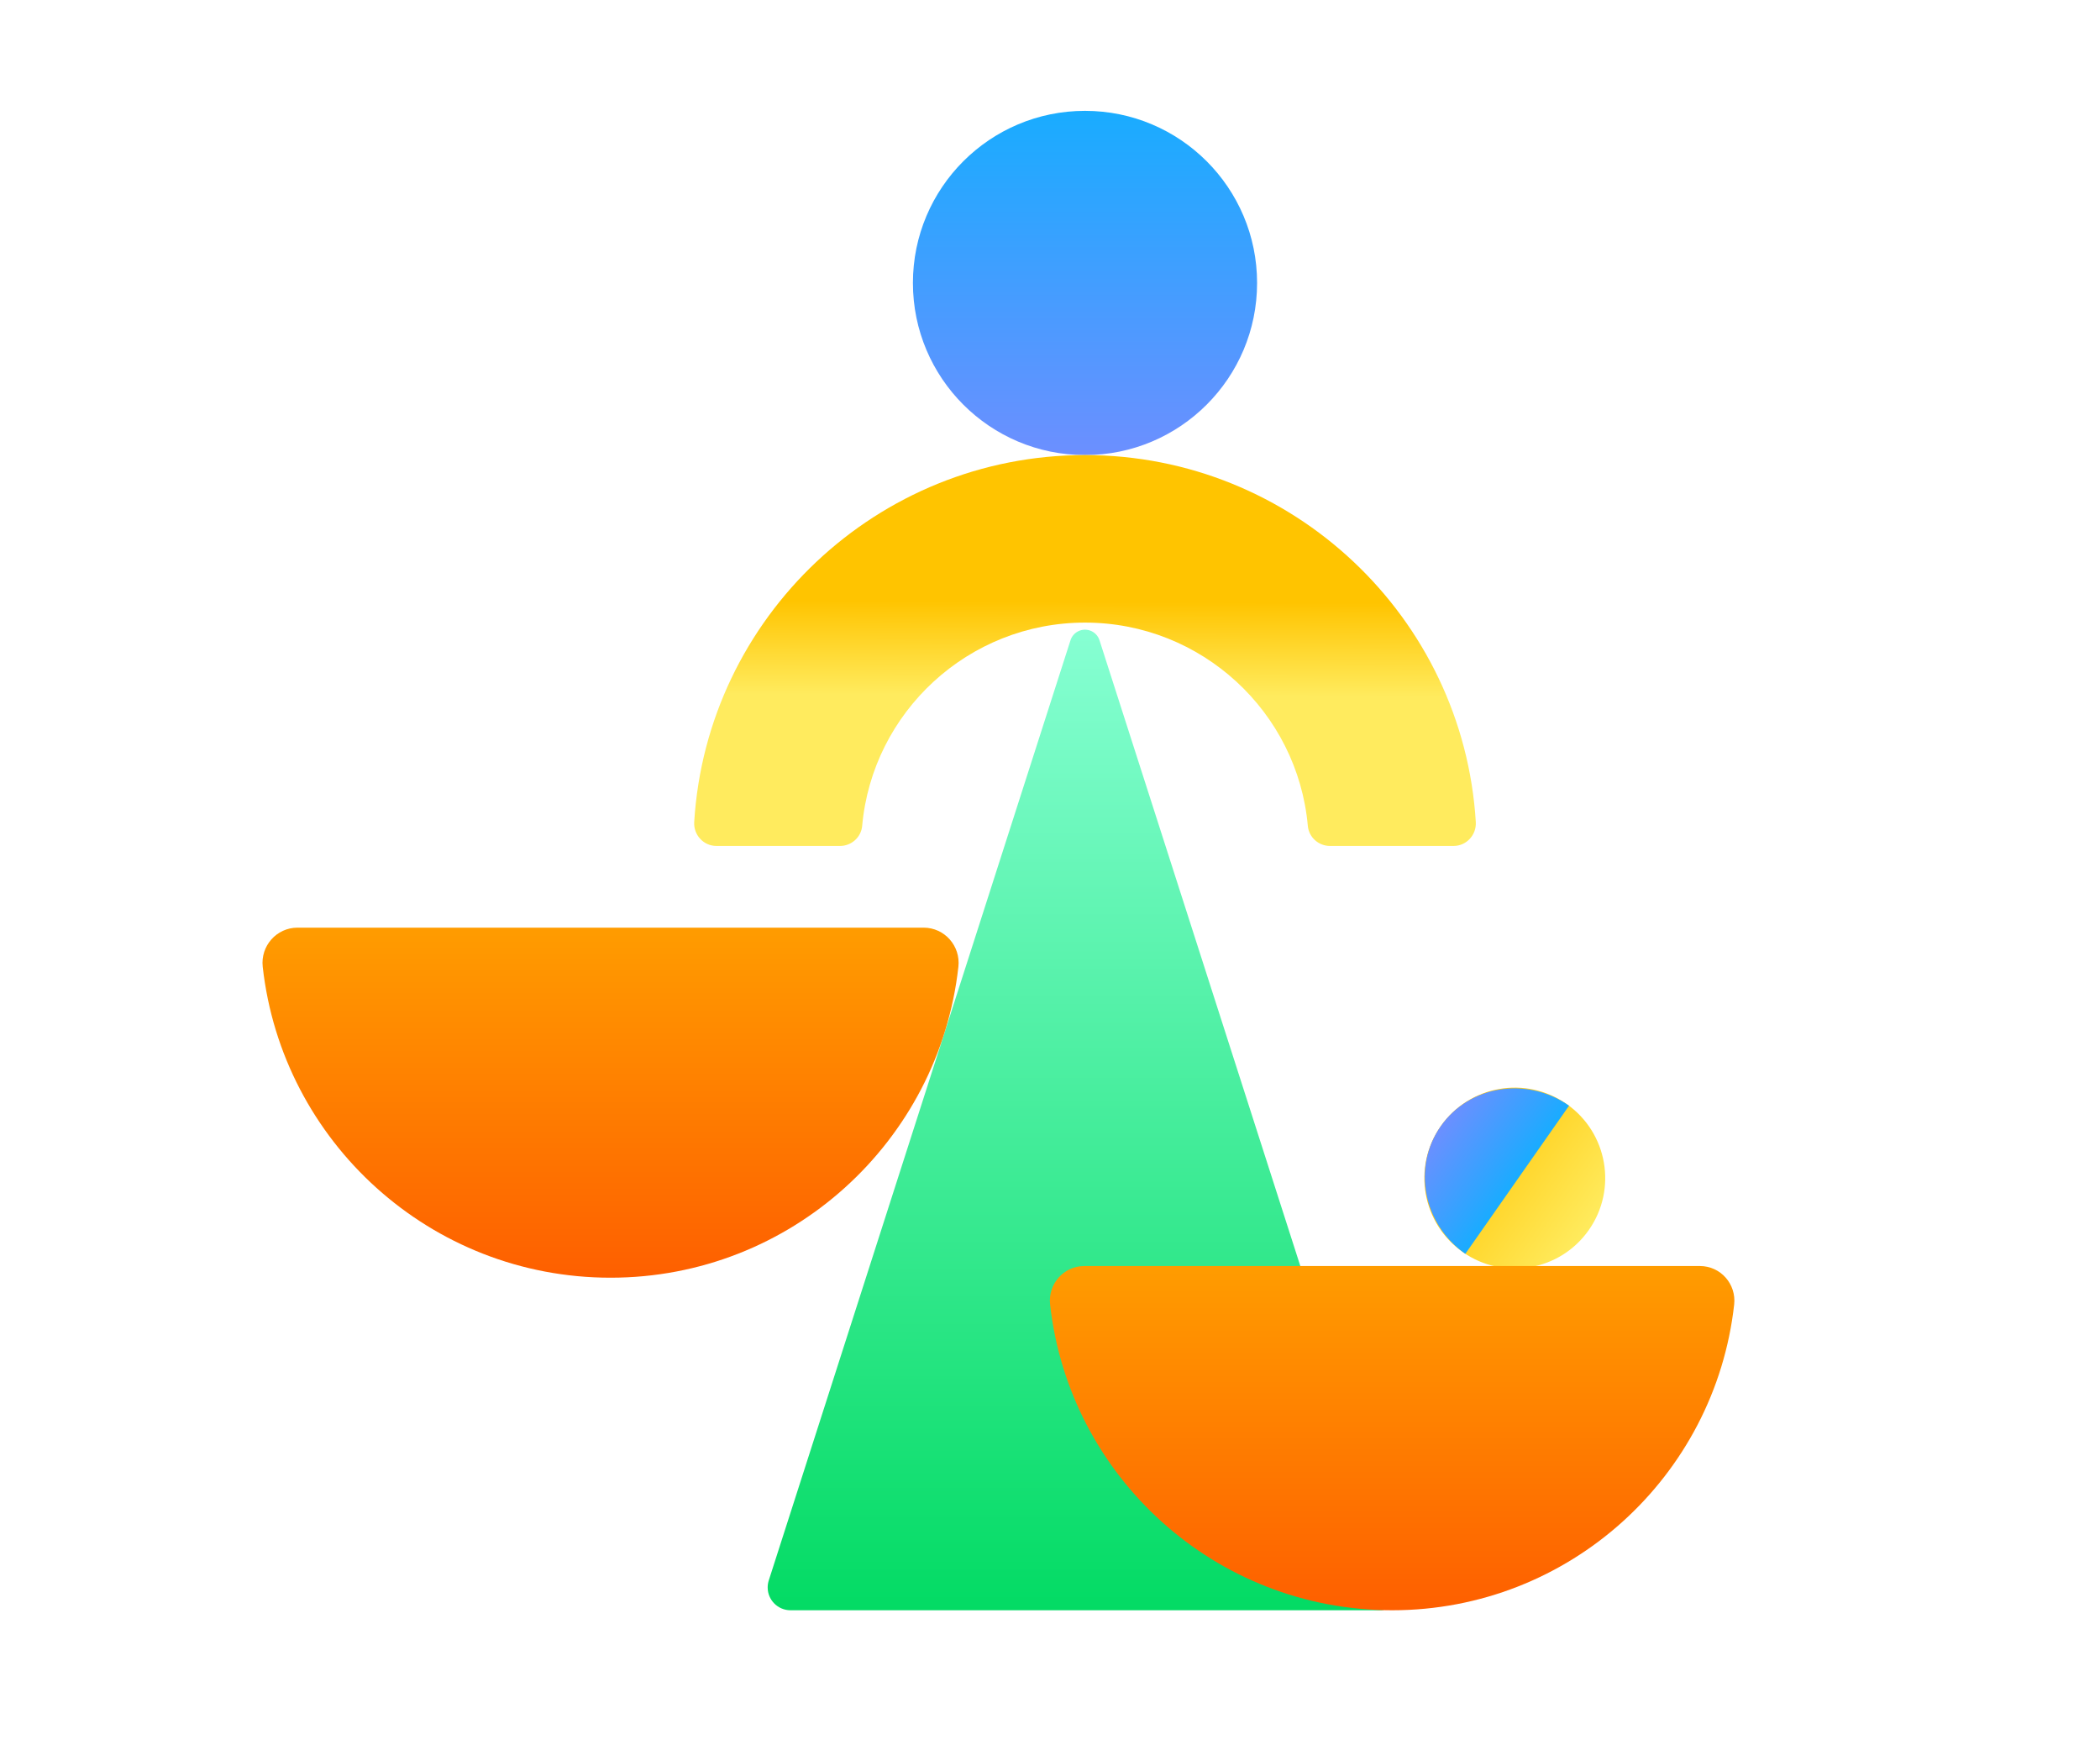 <?xml version="1.0" encoding="UTF-8"?>
<svg width="552px" height="460px" viewBox="0 0 552 460" version="1.1" xmlns="http://www.w3.org/2000/svg" xmlns:xlink="http://www.w3.org/1999/xlink">
    <title>Experience</title>
    <defs>
        <linearGradient x1="16.699%" y1="0%" x2="16.699%" y2="100%" id="linearGradient-1">
            <stop stop-color="#87FFD3" offset="0%"></stop>
            <stop stop-color="#03DB64" offset="100%"></stop>
        </linearGradient>
        <linearGradient x1="40.683%" y1="100%" x2="40.683%" y2="0%" id="linearGradient-2">
            <stop stop-color="#6C8FFF" offset="0%"></stop>
            <stop stop-color="#19ACFF" offset="100%"></stop>
        </linearGradient>
        <linearGradient x1="50%" y1="0%" x2="49.794%" y2="96.034%" id="linearGradient-3">
            <stop stop-color="#FFEB5E" offset="0%"></stop>
            <stop stop-color="#FFC400" offset="100%"></stop>
        </linearGradient>
        <linearGradient x1="40.683%" y1="100%" x2="40.683%" y2="0%" id="linearGradient-4">
            <stop stop-color="#6C8FFF" offset="0%"></stop>
            <stop stop-color="#19ACFF" offset="100%"></stop>
        </linearGradient>
        <linearGradient x1="16.699%" y1="0%" x2="16.699%" y2="100%" id="linearGradient-5">
            <stop stop-color="#FF9C00" offset="0%"></stop>
            <stop stop-color="#FE5F00" offset="100%"></stop>
        </linearGradient>
        <linearGradient x1="16.699%" y1="0%" x2="16.699%" y2="100%" id="linearGradient-6">
            <stop stop-color="#FF9C00" offset="0%"></stop>
            <stop stop-color="#FE5F00" offset="100%"></stop>
        </linearGradient>
        <linearGradient x1="50%" y1="37.5%" x2="49.794%" y2="61.508%" id="linearGradient-7">
            <stop stop-color="#FFC400" offset="0%"></stop>
            <stop stop-color="#FFEB5E" offset="100%"></stop>
        </linearGradient>
    </defs>
    <g id="手机" stroke="none" stroke-width="1" fill="none" fill-rule="evenodd">
        <g id="works-mobile" transform="translate(-99, -378)">
            <g id="编组-6" transform="translate(99, 378)">
                <rect id="矩形备份-11" x="0" y="0" width="552" height="460"></rect>
                <g id="编组" transform="translate(69, 29.133)">
                    <path d="M220.009,139.132 L299.325,386.233 C300.338,389.388 298.601,392.767 295.446,393.78 C294.853,393.97 294.235,394.067 293.612,394.067 L138.788,394.067 C135.474,394.067 132.788,391.38 132.788,388.067 C132.788,387.444 132.885,386.826 133.075,386.233 L212.391,139.132 C213.067,137.028 215.319,135.871 217.423,136.546 C218.651,136.94 219.614,137.903 220.009,139.132 Z" id="三角形" fill="url(#linearGradient-1)"></path>
                    <circle id="椭圆形" fill="url(#linearGradient-2)" style="mix-blend-mode: multiply;" cx="216.2" cy="45.233" r="45.233"></circle>
                    <g id="编组-3备份" transform="translate(329.177, 280.487) rotate(125) translate(-329.177, -280.487) translate(305.411, 256.721)">
                        <circle id="椭圆形备份-3" fill="url(#linearGradient-3)" cx="23.767" cy="23.767" r="23.767"></circle>
                        <path d="M1.39455854e-12,23 C1.39455854e-12,36.549 10.641,47.533 23.767,47.533 C36.893,47.533 47.533,36.549 47.533,23 L1.39455854e-12,23 Z" id="路径" fill="url(#linearGradient-4)"></path>
                    </g>
                    <path d="M9.205,214.667 C3.694,214.667 -0.551,219.477 0.058,224.952 C5.172,270.922 44.157,306.667 91.489,306.667 C138.822,306.667 177.807,270.922 182.92,224.952 C183.529,219.477 179.285,214.667 173.774,214.667 L9.205,214.667 Z" id="Fill-1" fill="url(#linearGradient-5)"></path>
                    <path d="M216.018,303.6 C210.599,303.6 206.425,308.33 207.024,313.714 C212.052,358.917 250.387,394.067 296.931,394.067 C343.475,394.067 381.81,358.917 386.838,313.714 C387.437,308.33 383.263,303.6 377.844,303.6 L216.018,303.6 Z" id="Fill-1备份-2" fill="url(#linearGradient-6)"></path>
                    <path d="M313.053,193.2 L280.616,193.2 C277.598,193.2 275.041,190.922 274.772,187.922 C272.091,158.015 246.845,134.495 216.2,134.495 C185.555,134.495 160.309,158.015 157.628,187.922 C157.36,190.922 154.802,193.2 151.785,193.2 L119.347,193.2 C115.932,193.2 113.271,190.306 113.478,186.902 C116.749,133.177 161.571,90.467 216.2,90.467 C270.829,90.467 315.652,133.177 318.922,186.902 C319.129,190.306 316.468,193.2 313.053,193.2" id="Fill-1" fill="url(#linearGradient-7)"></path>
                </g>
            </g>
        </g>
    </g>
</svg>